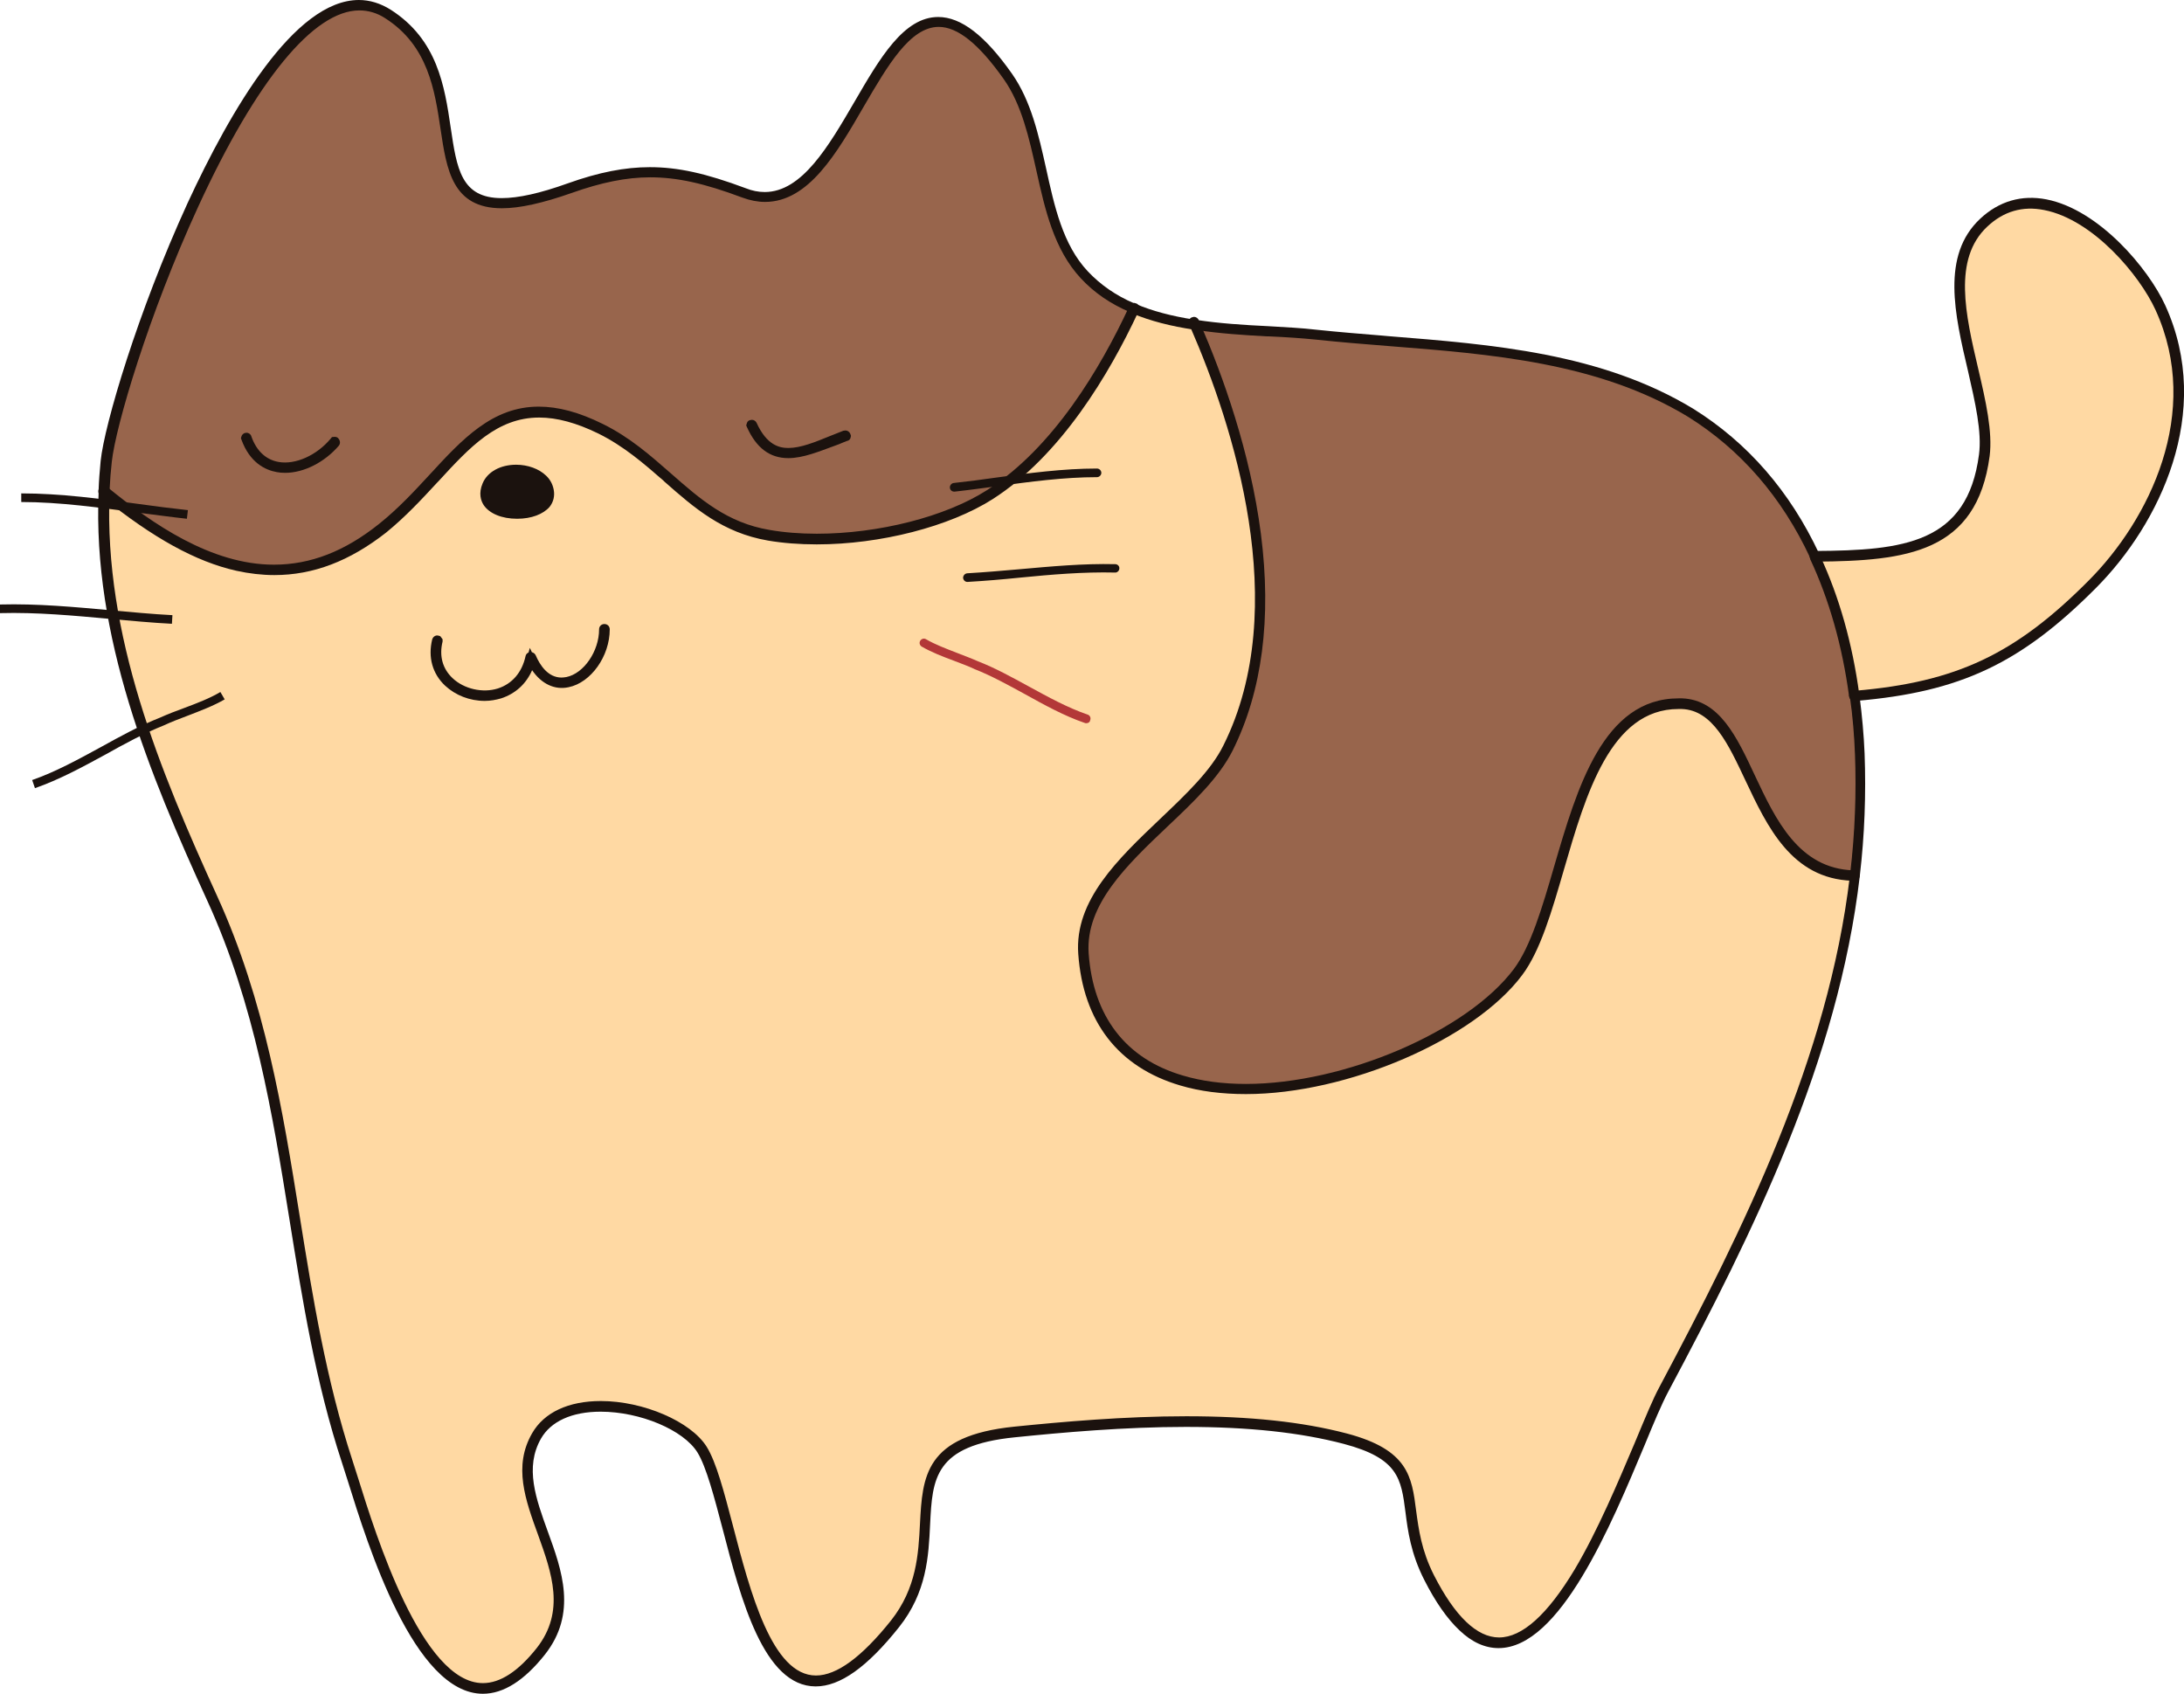 <?xml version="1.0" standalone="no"?>
<svg version="1.1" x="0" y="0" width="100%" height="100%" viewBox="0 0 861 667.7" xmlns="http://www.w3.org/2000/svg" xmlns:xlink="http://www.w3.org/1999/xlink">
  <style type="text/css">.st1{stroke:none;stroke-width:1;stroke-linecap:butt;stroke-linejoin:miter;fill:#ffd9a3;fill-opacity:1;fill-rule:nonZero;}
.st2{stroke:none;stroke-width:1;stroke-linecap:butt;stroke-linejoin:miter;fill:#98654c;fill-opacity:1;fill-rule:nonZero;}
.st3{stroke:none;stroke-width:1;stroke-linecap:butt;stroke-linejoin:miter;fill:#ffd9a3;fill-opacity:1;fill-rule:nonzero;}
.st4{stroke:none;stroke-width:1;stroke-linecap:butt;stroke-linejoin:miter;fill:#98654c;fill-opacity:1;fill-rule:nonzero;}
.st5{stroke:none;stroke-width:1;stroke-linecap:butt;stroke-linejoin:miter;fill:#1b120e;fill-opacity:1;fill-rule:nonZero;}
.st6{stroke:none;stroke-width:1;stroke-linecap:butt;stroke-linejoin:miter;fill:#1b120e;fill-opacity:1;fill-rule:nonzero;}
.st7{stroke:none;stroke-width:1;stroke-linecap:butt;stroke-linejoin:miter;fill:#1b120e;fill-opacity:1;fill-rule:nonZero;}
.st8{stroke:none;stroke-width:1;stroke-linecap:butt;stroke-linejoin:miter;fill:#1b120e;fill-opacity:1;fill-rule:nonZero;}
.st9{stroke:none;stroke-width:1;stroke-linecap:butt;stroke-linejoin:miter;fill:#1b120e;fill-opacity:1;fill-rule:nonZero;}
.st10{stroke:none;stroke-width:1;stroke-linecap:butt;stroke-linejoin:miter;fill:#1b120e;fill-opacity:1;fill-rule:nonZero;}
.st11{stroke:none;stroke-width:1;stroke-linecap:butt;stroke-linejoin:miter;fill:#1b120e;fill-opacity:1;fill-rule:nonZero;}
.st12{stroke:none;stroke-width:1;stroke-linecap:butt;stroke-linejoin:miter;fill:#1b120e;fill-opacity:1;fill-rule:nonZero;}
.st13{stroke:none;stroke-width:1;stroke-linecap:butt;stroke-linejoin:miter;fill:#1b120e;fill-opacity:1;fill-rule:nonzero;}
.st14{stroke:none;stroke-width:1;stroke-linecap:butt;stroke-linejoin:miter;fill:#1b120e;fill-opacity:1;fill-rule:nonzero;}
.st15{stroke:none;stroke-width:1;stroke-linecap:butt;stroke-linejoin:miter;fill:#1b120e;fill-opacity:1;fill-rule:nonZero;}
.st16{stroke:none;stroke-width:1;stroke-linecap:butt;stroke-linejoin:miter;fill:#1b120e;fill-opacity:1;fill-rule:nonZero;}
.st17{stroke:none;stroke-width:1;stroke-linecap:butt;stroke-linejoin:miter;fill:#1b120e;fill-opacity:1;fill-rule:nonZero;}
.st18{stroke:none;stroke-width:1;stroke-linecap:butt;stroke-linejoin:miter;fill:#1b120e;fill-opacity:1;fill-rule:nonZero;}
.st19{stroke:none;stroke-width:1;stroke-linecap:butt;stroke-linejoin:miter;fill:#1b120e;fill-opacity:1;fill-rule:nonZero;}
.st20{stroke:none;stroke-width:1;stroke-linecap:butt;stroke-linejoin:miter;fill:#1b120e;fill-opacity:1;fill-rule:nonZero;}
.st21{stroke:none;stroke-width:1;stroke-linecap:butt;stroke-linejoin:miter;fill:#1b120e;fill-opacity:1;fill-rule:nonZero;}
.st22{stroke:none;stroke-width:1;stroke-linecap:butt;stroke-linejoin:miter;fill:#1b120e;fill-opacity:1;fill-rule:nonZero;}
.st23{stroke:none;stroke-width:1;stroke-linecap:butt;stroke-linejoin:miter;fill:#1b120e;fill-opacity:1;fill-rule:nonZero;}
.st24{stroke:none;stroke-width:1;stroke-linecap:butt;stroke-linejoin:miter;fill:#1b120e;fill-opacity:1;fill-rule:nonZero;}
.st25{stroke:none;stroke-width:1;stroke-linecap:butt;stroke-linejoin:miter;fill:#1b120e;fill-opacity:1;fill-rule:nonZero;}</style>
  <defs/>
  <g id="组2">
    <g id="组3">
      <g id="组4">
        <g id="XMLID_4_">
          <g id="组5">
            <g id="组6">
              <path class="st1" id="路径53" d="M 851.279 121.4 C 870.179 162.7 848.679 205.6 824.679 229.9 C 795.479 259.3 771.879 270.4 731.379 273.9 C 729.079 257.3 724.579 238.1 715.979 219.7 C 751.879 219.5 777.679 216.4 782.579 179.6 C 783.879 170.2 781.079 158.3 778.179 145.8 C 773.079 124.1 767.879 101.5 782.279 88 C 789.079 81.6 797.079 79.3 806.179 81.1 C 826.179 85 844.879 107.5 851.279 121.4  Z " style="fill:rgb(255, 217, 163)"/>
            </g>
            <g id="组7">
              <path class="st2" id="路径54" d="M 732.579 297 C 733.179 313.3 732.479 329.1 730.679 344.7 C 707.979 344 698.579 324 690.379 306.4 C 683.379 291.5 676.779 277.4 663.179 276.9 C 662.679 276.9 662.179 276.9 661.779 276.9 C 633.279 276.9 623.179 311.4 614.279 341.9 C 609.479 358.2 605.079 373.7 598.179 382.8 C 576.179 412.3 509.479 438.3 465.879 425.6 C 442.579 418.7 429.279 401.5 427.479 375.9 C 426.079 356 442.779 340 458.979 324.6 C 469.379 314.7 479.279 305.3 484.379 295 C 495.879 272 499.579 243.6 495.379 210.6 C 491.279 178.6 480.479 148.7 471.779 128.7 C 481.179 130.1 490.879 130.6 500.179 131.2 C 506.779 131.6 512.979 131.9 518.979 132.6 C 528.179 133.6 537.779 134.3 546.979 135.1 C 588.079 138.4 630.579 141.7 666.179 163.3 C 689.679 178 705.079 198.3 714.979 219.5 C 714.979 219.5 715.079 219.7 715.079 219.7 C 723.779 238.3 728.279 257.7 730.579 274.5 C 730.579 274.5 730.579 274.5 730.579 274.5 C 731.779 282.7 732.379 290.3 732.579 297  Z " style="fill:rgb(152, 101, 76)"/>
            </g>
            <g id="组8">
              <path class="st3" id="复合路径1" d="M 689.779 306.7 C 698.079 324.5 707.579 344.6 730.679 345.4 C 722.279 416.7 690.379 481.9 655.379 547.5 C 652.979 552.1 649.779 559.6 646.179 568.3 C 639.579 584 631.379 603.7 621.979 619.4 C 612.579 635.2 601.979 647 590.779 647 C 581.379 647 572.179 638.4 563.579 621.5 C 558.479 611.5 557.379 603.1 556.379 595.6 C 554.679 582.3 553.479 572.7 530.379 566.6 C 513.079 562.1 492.479 559.8 467.479 559.8 C 443.179 559.8 418.579 562 399.779 563.9 C 365.879 567.3 365.079 582 364.179 600.6 C 363.579 612.7 362.879 626.5 352.379 639.7 C 340.579 654.5 330.179 662.1 321.479 662.1 C 302.979 662.1 294.179 628.7 287.179 601.8 C 283.679 588.5 280.679 577 276.979 571.1 C 271.079 561.6 253.079 553.9 236.779 553.9 C 224.579 553.9 215.479 558.1 211.079 565.7 C 203.979 578 208.679 590.9 213.579 604.5 C 219.079 619.7 224.779 635.4 212.779 650.7 C 205.179 660.3 197.679 665.2 190.279 665.2 C 190.279 665.2 190.279 665.2 190.279 665.2 C 164.979 665.2 147.079 607.7 139.479 583.2 C 138.579 580.4 137.779 577.9 137.179 576 C 126.779 544.4 121.479 511.7 116.379 480 C 109.679 438.3 102.679 395.1 83.979 354.1 C 61.079 304 39.079 250.6 41.279 194.5 C 61.179 210.6 77.779 219.7 93.579 223.3 C 98.479 224.4 103.379 225 108.179 225 C 123.079 225 137.179 219.5 150.879 208.4 C 158.579 202.2 164.979 195.2 171.179 188.5 C 188.679 169.6 203.779 153.2 236.279 169.2 C 246.779 174.4 254.879 181.5 262.679 188.4 C 274.279 198.6 285.179 208.2 302.679 211.2 C 330.679 216 368.179 209 389.979 195.2 C 416.779 178.1 435.579 146.1 446.879 122 C 454.379 125.1 462.579 127.1 470.879 128.3 C 487.779 167.3 511.279 239.3 483.679 294.5 C 478.579 304.7 468.779 314 458.379 323.9 C 442.079 339.4 425.179 355.5 426.579 375.8 C 428.379 401.8 441.879 419.2 465.579 426.2 C 473.479 428.5 482.079 429.5 491.079 429.5 C 532.079 429.5 580.579 407.5 598.779 383.1 C 605.679 373.8 610.179 358.3 614.979 341.9 C 623.779 311.7 633.779 277.5 661.779 277.5 C 662.179 277.5 662.679 277.5 663.179 277.5 C 676.379 278.1 682.879 292 689.779 306.7  Z M 238.579 248.1 C 238.579 247.9 238.379 247.7 238.179 247.7 C 237.979 247.7 237.779 247.9 237.779 248.1 C 237.779 257.6 231.279 266.9 223.579 268.5 C 217.779 269.7 212.779 266.3 209.579 258.8 C 209.479 258.6 209.379 258.6 209.179 258.6 C 208.979 258.6 208.879 258.7 208.879 258.9 C 207.379 266 203.079 271 196.779 272.9 C 190.079 275 182.179 273.1 177.179 268.4 C 172.779 264.3 171.279 258.7 172.779 252.5 C 172.779 252.3 172.679 252.1 172.479 252 C 172.279 251.9 172.079 252.1 171.979 252.3 C 170.379 258.7 172.079 264.6 176.579 268.9 C 180.379 272.5 185.679 274.5 190.979 274.5 C 192.979 274.5 194.979 274.2 196.879 273.6 C 203.079 271.7 207.379 266.9 209.179 260.1 C 212.579 267.1 217.779 270.4 223.579 269.2 C 231.779 267.7 238.579 257.9 238.579 248.1  Z M 215.279 198.7 C 216.579 197.2 216.979 195.4 216.579 193.3 C 216.179 191.5 215.379 190 214.079 188.7 C 211.679 186.3 207.679 184.9 203.479 184.9 C 197.979 184.9 193.479 187.3 191.879 191.2 C 190.779 193.9 190.879 196.2 192.179 198.2 C 194.079 201.1 198.579 202.9 203.979 202.9 C 208.879 202.8 213.179 201.2 215.279 198.7  Z " style="fill:rgb(255, 217, 163)"/>
            </g>
            <g id="组9">
              <path class="st4" id="复合路径2" d="M 427.179 108.7 C 432.579 114.5 439.079 118.7 446.279 121.8 C 435.179 145.8 416.279 177.7 389.679 194.7 C 368.079 208.5 330.779 215.3 302.979 210.6 C 285.679 207.7 274.879 198.1 263.379 188 C 255.479 181.1 247.379 173.9 236.779 168.7 C 203.679 152.4 188.379 169 170.779 188.1 C 164.579 194.8 158.179 201.7 150.579 207.9 C 110.279 240.5 72.879 219.1 41.479 193.6 C 41.679 189.7 41.979 185.8 42.379 181.9 C 43.879 167.8 56.879 123.7 76.479 80.9 C 99.679 30.3 122.779 2.4 141.579 2.4 C 145.479 2.4 149.179 3.5 152.779 5.8 C 170.379 17 172.979 34.9 175.379 50.6 C 177.779 66.6 179.879 80.4 197.979 80.4 C 204.879 80.4 213.579 78.5 224.779 74.5 C 236.779 70.2 246.879 68.2 256.379 68.2 C 267.179 68.2 277.879 70.6 293.379 76.3 C 296.179 77.3 298.979 77.9 301.679 77.9 C 317.779 77.9 328.679 59.2 339.179 41.1 C 348.779 24.5 357.879 8.9 370.079 8.9 C 378.179 8.9 387.079 15.9 397.179 30.3 C 404.479 40.6 407.379 54 410.279 66.9 C 413.379 82.1 416.879 97.7 427.179 108.7  Z M 333.279 172 C 333.479 171.9 333.579 171.7 333.479 171.5 C 333.379 171.3 333.179 171.2 332.979 171.3 C 331.279 171.9 329.479 172.7 327.779 173.4 C 315.379 178.4 303.679 183.2 296.679 167.4 C 296.579 167.2 296.379 167.1 296.179 167.2 C 295.979 167.3 295.879 167.5 295.979 167.7 C 299.779 176.2 304.979 178.9 310.779 178.9 C 316.179 178.9 322.279 176.5 328.179 174 C 329.779 173.3 331.579 172.6 333.279 172  Z M 132.279 174.4 C 132.479 174.2 132.379 174 132.279 173.8 C 132.079 173.7 131.879 173.7 131.779 173.9 C 125.879 181 116.879 185 109.679 183.7 C 104.079 182.7 99.979 178.8 97.679 172.5 C 97.579 172.3 97.379 172.2 97.179 172.3 C 96.979 172.4 96.879 172.6 96.979 172.8 C 99.979 181.2 105.479 183.8 109.579 184.5 C 110.479 184.7 111.579 184.7 112.479 184.7 C 119.279 184.7 126.979 180.8 132.279 174.4  Z " style="fill:rgb(152, 101, 76)"/>
            </g>
            <g id="组10">
              <path class="st5" id="路径61" d="M 215.779 193.4 C 216.179 195.2 215.779 196.8 214.679 198.2 C 212.779 200.5 208.579 202 203.879 202 C 198.779 202 194.479 200.3 192.779 197.7 C 191.579 195.9 191.579 193.8 192.579 191.4 C 194.379 187.1 199.379 185.6 203.479 185.6 C 207.479 185.6 211.179 187 213.479 189.2 C 214.679 190.4 215.479 191.8 215.779 193.4  Z " style="fill:rgb(27, 18, 14)"/>
            </g>
          </g>
          <g id="组11">
            <g id="组12">
              <path class="st6" id="复合路径3" d="M 190.379 667.7 C 190.379 667.7 190.379 667.7 190.379 667.7 C 163.179 667.7 144.979 609 137.179 584 C 137.179 584 134.879 576.8 134.879 576.8 C 124.379 545 119.179 512.2 114.079 480.5 C 107.379 438.8 100.379 395.9 81.779 355.2 C 58.779 304.9 36.479 250.9 38.879 194 C 38.879 193.9 38.879 193.5 38.879 193.1 C 38.979 189.7 39.279 185.9 39.679 181.7 C 41.179 167.4 54.279 123 73.979 80 C 90.879 43.5 116.079 0 141.479 0 C 145.779 0 149.979 1.3 153.979 3.8 C 172.479 15.6 175.279 34 177.679 50.3 C 180.079 66.5 181.779 78.1 197.779 78.1 C 204.379 78.1 212.879 76.2 223.779 72.3 C 236.079 67.9 246.379 65.9 256.179 65.9 C 267.279 65.9 278.179 68.3 293.979 74.2 C 296.479 75.2 298.979 75.7 301.479 75.7 C 316.179 75.7 326.679 57.6 336.879 40.1 C 346.879 22.9 356.279 6.7 369.879 6.7 C 378.879 6.7 388.379 14 398.979 29.1 C 406.479 39.8 409.479 53.3 412.379 66.3 C 415.679 81.3 418.979 96.5 428.879 107 C 433.779 112.2 439.879 116.5 447.179 119.6 C 447.479 119.7 447.579 119.8 447.679 119.8 C 454.279 122.6 461.779 124.6 470.779 126 C 470.779 126 471.579 126.1 471.579 126.1 C 480.779 127.5 489.979 128.1 500.279 128.6 C 507.079 129 513.179 129.3 519.179 130 C 527.679 130.9 536.479 131.6 544.979 132.3 C 544.979 132.3 547.179 132.5 547.179 132.5 C 588.579 135.8 631.279 139.2 667.479 161.1 C 688.979 174.5 705.679 193.7 717.179 218.3 C 717.279 218.6 717.479 218.9 717.579 219.2 C 725.079 235.3 730.279 253.7 732.979 273.7 C 732.979 274 732.979 274.1 733.079 274.3 C 734.079 282.1 734.779 289.7 735.079 297 C 735.679 313 735.079 329.3 733.179 345.4 C 724.679 418.2 691.179 485.8 657.579 548.8 C 655.179 553.3 651.879 561.1 648.479 569.4 C 635.079 601.4 614.979 649.7 590.779 649.7 C 585.479 649.7 580.279 647.4 575.379 642.7 C 570.579 638.2 565.879 631.5 561.479 622.8 C 556.179 612.4 554.979 603.3 554.079 596.1 C 552.379 582.9 551.279 574.9 529.779 569.2 C 512.679 564.7 492.279 562.5 467.479 562.5 C 443.279 562.5 418.679 564.7 400.079 566.6 C 368.279 569.8 367.579 582.9 366.679 600.9 C 366.079 613.5 365.379 627.7 354.379 641.5 C 341.879 657.2 331.179 664.8 321.579 664.8 C 301.079 664.8 292.079 630.4 284.879 602.7 C 281.579 590.2 278.479 578.3 274.979 572.6 C 269.479 563.7 252.379 556.5 236.779 556.5 C 225.479 556.5 217.179 560.3 213.279 567.1 C 206.779 578.5 211.279 590.8 215.979 603.8 C 221.479 618.9 227.679 636 214.779 652.3 C 206.679 662.5 198.479 667.7 190.379 667.7  Z M 141.479 3.4 C 117.979 3.4 93.579 45.8 77.179 81.3 C 57.579 124 44.679 167.9 43.179 182 C 42.779 186.2 42.479 189.9 42.279 193.4 C 42.279 193.4 42.279 193.6 42.279 193.6 C 42.279 193.6 42.279 194.1 42.279 194.1 C 39.879 250.3 61.979 303.7 84.879 353.7 C 103.679 394.8 110.679 438 117.379 479.7 C 122.479 511.5 127.779 544.1 138.179 575.7 C 138.179 575.7 140.479 582.9 140.479 582.9 C 148.079 607.2 165.779 664.3 190.379 664.3 C 190.379 664.3 190.379 664.3 190.379 664.3 C 197.379 664.3 204.779 659.6 212.079 650.2 C 223.779 635.3 218.179 619.9 212.679 604.9 C 207.679 591.1 202.979 578.1 210.179 565.3 C 214.679 557.4 224.079 553 236.679 553 C 253.279 553 271.679 560.9 277.679 570.7 C 281.479 576.8 284.479 588.3 287.979 601.7 C 294.879 628.2 303.579 661.3 321.379 661.3 C 329.879 661.3 339.779 654.1 351.579 639.3 C 361.879 626.4 362.579 612.7 363.179 600.7 C 364.179 582.4 364.979 566.6 399.579 563.1 C 418.379 561.2 442.979 559 467.379 559 C 492.479 559 513.179 561.2 530.479 565.8 C 554.179 572 555.479 581.9 557.279 595.5 C 558.179 602.9 559.279 611.3 564.279 621.1 C 568.579 629.5 572.979 635.8 577.479 640 C 581.779 644 586.279 646.1 590.579 646.1 C 612.479 646.1 632.079 599.1 645.079 568 C 648.579 559.6 651.879 551.7 654.379 547 C 687.779 484.3 721.179 417 729.579 344.8 C 731.479 328.8 732.079 312.7 731.479 296.9 C 731.179 289.7 730.579 282.3 729.579 274.8 C 729.579 274.8 729.479 274.5 729.479 274.2 C 726.779 254.4 721.679 236.3 714.279 220.3 C 714.179 219.9 714.079 219.8 713.979 219.6 C 702.779 195.6 686.479 176.9 665.579 163.9 C 630.079 142.4 587.679 139.1 546.779 135.8 C 546.779 135.8 544.579 135.6 544.579 135.6 C 536.079 134.9 527.179 134.2 518.679 133.3 C 512.779 132.7 506.679 132.3 499.979 132 C 489.679 131.4 480.279 130.8 471.079 129.4 C 471.079 129.4 470.279 129.3 470.279 129.3 C 460.979 127.9 453.179 125.8 446.479 122.9 C 446.079 122.7 445.879 122.6 445.679 122.5 C 438.079 119.3 431.579 114.8 426.379 109.2 C 415.879 98 412.479 82.3 409.179 67.2 C 406.279 54.2 403.379 41 396.279 30.9 C 386.379 16.8 377.779 9.9 369.979 9.9 C 358.279 9.9 349.379 25.3 339.879 41.6 C 329.179 60.1 318.179 79 301.479 79 C 298.679 79 295.779 78.4 292.779 77.3 C 277.379 71.6 266.779 69.2 256.179 69.2 C 246.679 69.2 236.779 71.2 224.879 75.4 C 213.579 79.4 204.779 81.4 197.779 81.4 C 178.879 81.4 176.779 67.2 174.279 50.8 C 171.979 35.2 169.279 17.6 152.079 6.6 C 148.679 4.5 145.079 3.4 141.479 3.4  Z " style="fill:rgb(27, 18, 14)"/>
            </g>
            <g id="组13">
              <path class="st7" id="路径64" d="M 190.379 666.9 C 163.779 666.9 145.679 608.6 137.879 583.7 C 136.979 580.9 136.179 578.5 135.579 576.5 C 125.179 544.7 119.879 512 114.779 480.3 C 108.079 438.5 101.079 395.6 82.479 354.8 C 59.579 304.8 37.379 251.1 39.579 194.5 C 39.579 194.5 39.579 193.6 39.579 193.6 C 39.779 189.2 40.079 185.3 40.479 181.7 C 41.979 167.5 54.979 123.2 74.779 80.2 C 98.379 29 121.979 0.8 141.479 0.8 C 145.679 0.8 149.779 2 153.579 4.5 C 171.779 16.1 174.479 34.4 176.979 50.5 C 179.379 66.4 181.179 78.9 197.879 78.9 C 204.479 78.9 213.079 77 224.179 73.1 C 236.379 68.8 246.579 66.7 256.379 66.7 C 267.379 66.7 278.279 69.1 293.879 74.9 C 296.579 75.9 299.179 76.4 301.579 76.4 C 316.779 76.4 327.379 58.1 337.579 40.4 C 347.479 23.4 356.779 7.4 369.979 7.4 C 378.679 7.4 387.979 14.6 398.479 29.5 C 405.879 40 408.879 53.4 411.779 66.4 C 415.079 81.5 418.479 96.8 428.479 107.5 C 433.479 112.8 439.479 117 446.979 120.2 C 446.979 120.2 447.779 120.6 447.779 120.6 C 454.379 123.4 462.079 125.4 471.279 126.7 C 471.679 126.8 471.879 126.8 472.079 126.8 C 481.279 128.1 490.579 128.7 499.579 129.2 C 499.579 129.2 500.379 129.2 500.379 129.2 C 507.179 129.6 513.279 129.9 519.279 130.6 C 528.679 131.6 538.479 132.4 547.279 133.1 C 588.679 136.4 631.279 139.8 667.279 161.5 C 688.679 174.8 705.279 194 716.679 218.4 C 716.679 218.4 713.579 219.8 713.579 219.8 C 702.479 196 686.279 177.3 665.479 164.3 C 630.179 142.9 587.979 139.6 547.179 136.4 C 538.279 135.7 528.379 134.9 518.979 133.9 C 513.079 133.3 506.979 132.9 500.279 132.6 C 500.279 132.6 499.479 132.6 499.479 132.6 C 490.379 132.1 480.979 131.5 471.779 130.1 C 471.579 130.1 471.279 130 470.979 130 C 461.479 128.6 453.479 126.5 446.479 123.6 C 446.479 123.6 446.079 123.4 446.079 123.4 C 445.879 123.3 445.679 123.2 445.579 123.1 C 437.779 119.8 431.379 115.4 426.079 109.7 C 415.479 98.3 411.979 82.6 408.579 67.3 C 405.679 54.3 402.779 41.3 395.779 31.3 C 385.979 17.4 377.579 10.6 370.079 10.6 C 358.779 10.6 349.979 25.8 340.579 41.9 C 329.879 60.4 318.779 79.6 301.579 79.6 C 298.679 79.6 295.679 79 292.679 77.9 C 277.479 72.2 266.879 69.9 256.279 69.9 C 246.979 69.9 237.079 71.9 225.279 76.1 C 213.879 80.1 204.879 82.1 197.879 82.1 C 178.279 82.1 176.079 66.9 173.679 50.9 C 171.379 35.5 168.779 18 151.879 7.2 C 148.679 5.1 145.179 4.1 141.679 4.1 C 123.679 4.1 101.079 31.6 78.079 81.6 C 58.479 124.3 45.579 168.1 44.079 182 C 43.679 185.5 43.379 189.3 43.179 193.6 C 43.179 193.6 43.179 194.5 43.179 194.5 C 40.979 250.5 62.979 303.7 85.679 353.4 C 104.479 394.6 111.479 437.8 118.179 479.6 C 123.279 511.4 128.579 544 138.879 575.5 C 139.479 577.4 140.279 579.9 141.179 582.7 C 148.079 604.8 166.279 663.5 190.379 663.5 C 197.179 663.5 204.279 658.9 211.579 649.7 C 222.979 635.2 217.479 620 212.179 605.2 C 207.079 591.2 202.279 578 209.779 565 C 214.479 556.8 224.079 552.3 236.879 552.3 C 253.679 552.3 272.379 560.4 278.579 570.3 C 282.379 576.4 285.379 587.9 288.879 601.2 C 295.779 627.7 304.379 660.5 321.679 660.5 C 329.879 660.5 339.779 653.2 351.279 638.8 C 361.379 626 362.079 612.6 362.679 600.7 C 363.679 582.1 364.479 566 399.879 562.4 C 418.679 560.5 443.279 558.3 467.679 558.3 C 492.779 558.3 513.479 560.5 530.979 565.1 C 555.179 571.5 556.579 582.1 558.279 595.5 C 559.279 602.9 560.379 611.2 565.279 620.9 C 573.579 637.2 582.279 645.5 590.979 645.5 C 600.079 645.5 610.079 636.5 620.779 618.7 C 629.879 603.4 637.879 584.3 644.379 569 C 644.379 569 644.879 567.8 644.879 567.8 C 648.679 558.7 651.679 551.4 654.179 546.8 C 687.479 484.2 720.779 417.1 729.279 345.3 C 729.279 345.3 729.379 344.5 729.379 344.5 C 731.279 328.6 731.879 312.6 731.279 297.1 C 730.979 289.7 730.379 282.1 729.279 274.7 C 729.279 274.7 732.679 274.2 732.679 274.2 C 733.679 281.8 734.379 289.4 734.679 296.9 C 735.279 312.6 734.679 328.7 732.779 344.9 C 732.779 345 732.779 345.4 732.679 345.9 C 724.179 418.1 690.779 485.5 657.279 548.4 C 654.879 552.9 651.879 560.1 648.179 569.1 C 648.179 569.1 647.679 570.3 647.679 570.3 C 641.179 585.8 633.079 605 623.879 620.4 C 612.479 639.5 601.779 648.8 591.179 648.8 C 581.079 648.8 571.379 639.9 562.479 622.4 C 557.279 612.2 556.179 603.6 555.179 595.9 C 553.479 582.8 552.379 574.2 530.379 568.3 C 513.079 563.8 492.679 561.6 467.879 561.6 C 443.579 561.6 419.079 563.8 400.379 565.7 C 367.879 569 367.179 582.3 366.279 600.8 C 365.679 613.2 364.979 627.3 354.079 640.9 C 341.979 656.2 331.079 663.9 321.879 663.9 C 301.979 663.9 293.079 629.8 285.879 602.3 C 282.379 589 279.379 577.7 275.879 572 C 270.279 562.9 252.879 555.6 237.079 555.6 C 225.479 555.6 216.879 559.5 212.879 566.6 C 206.179 578.3 210.779 590.7 215.579 603.9 C 221.279 619.6 227.079 635.7 214.479 651.7 C 206.279 661.8 198.279 666.9 190.379 666.9  Z " style="fill:rgb(27, 18, 14)"/>
            </g>
            <g id="组14">
              <path class="st8" id="路径65" d="M 728.979 274.6 C 726.279 254.5 721.079 236.3 713.579 220.3 C 713.579 220.3 716.679 218.9 716.679 218.9 C 724.279 235.2 729.579 253.8 732.379 274.2 C 732.379 274.2 728.979 274.6 728.979 274.6  Z " style="fill:rgb(27, 18, 14)"/>
            </g>
            <g id="组15">
              <path class="st9" id="路径66" d="M 731.079 276.4 C 731.079 276.4 731.079 276.4 731.079 276.4 C 730.179 276.4 729.379 275.9 729.079 275 C 729.079 275 728.979 274.4 728.979 274.4 C 728.979 273.3 729.779 272.4 730.779 272.3 C 730.779 272.3 731.379 272.3 731.379 272.3 C 771.279 268.9 794.579 257.9 823.479 228.8 C 847.179 205 868.279 162.7 849.779 122.2 C 843.579 108.6 825.279 86.6 805.879 82.8 C 797.379 81.1 789.879 83.3 783.479 89.3 C 769.779 102.1 774.879 124.1 779.879 145.4 C 782.879 158.2 785.579 170.2 784.379 179.8 C 779.279 217.9 751.679 221.1 716.079 221.4 C 716.079 221.4 714.779 221.4 714.779 221.4 C 714.779 221.4 713.679 220.3 713.679 220.3 C 713.679 220.3 713.479 219.9 713.479 219.9 C 713.479 219.9 713.379 219.3 713.379 219.3 C 713.379 218.1 714.279 217.2 715.479 217.2 C 750.579 217 775.579 214.2 780.179 179.2 C 781.379 170.3 778.679 158.7 775.879 146.4 C 770.579 123.9 765.179 100.7 780.679 86.2 C 788.079 79.3 796.979 76.7 806.779 78.6 C 827.579 82.7 846.979 105.9 853.579 120.3 C 872.979 162.7 851.079 206.8 826.479 231.6 C 796.779 261.5 772.879 272.8 731.779 276.3 C 731.379 276.4 731.179 276.4 731.079 276.4  Z " style="fill:rgb(27, 18, 14)"/>
            </g>
            <g id="组16">
              <path class="st10" id="路径67" d="M 491.179 431.3 C 481.679 431.3 472.979 430.2 465.279 427.9 C 440.879 420.7 426.979 402.8 425.079 376 C 423.579 354.9 440.779 338.6 457.379 322.8 C 467.679 313 477.379 303.8 482.279 293.9 C 509.579 239.3 485.979 167.3 469.379 129.2 C 469.279 129 469.179 128.7 469.079 128.5 C 469.079 128.5 468.779 127.8 468.779 127.8 C 468.379 126.7 468.779 125.5 469.879 125.1 C 469.879 125.1 470.679 124.9 470.679 124.9 C 471.479 124.9 472.279 125.4 472.579 126.2 C 472.779 126.5 472.879 126.9 473.079 127.3 C 473.079 127.3 473.379 128 473.379 128 C 481.879 147.7 492.879 177.9 497.079 210.4 C 501.379 243.8 497.579 272.5 485.979 295.8 C 480.679 306.4 470.779 315.9 460.179 325.9 C 444.279 341 427.879 356.6 429.179 375.8 C 430.979 400.7 443.779 417.4 466.379 424 C 473.779 426.2 482.079 427.3 491.179 427.3 C 530.079 427.3 578.479 406.5 596.879 381.9 C 603.479 373 607.979 357.8 612.679 341.6 C 621.779 310.4 632.079 275.3 661.779 275.3 C 661.779 275.3 663.179 275.3 663.179 275.3 C 677.879 275.9 684.679 290.4 691.879 305.8 C 699.979 323 709.079 342.4 730.679 343.1 C 730.679 343.1 731.179 343.2 731.179 343.2 C 731.579 343.2 732.179 343.4 732.579 343.9 C 732.579 343.9 733.079 344.5 733.079 344.5 C 733.079 344.5 733.079 345.5 733.079 345.5 C 733.079 346.2 732.279 347.1 731.279 347.3 C 730.879 347.3 730.579 347.3 730.179 347.2 C 706.279 346.4 696.679 325.8 688.079 307.6 C 681.379 293.4 675.179 279.9 662.979 279.5 C 662.979 279.5 661.679 279.5 661.679 279.5 C 634.979 279.5 625.179 313.1 616.579 342.7 C 611.779 359.2 607.279 374.8 600.079 384.4 C 581.179 409.7 531.279 431.3 491.179 431.3  Z " style="fill:rgb(27, 18, 14)"/>
            </g>
            <g id="组17">
              <path class="st11" id="路径68" d="M 108.179 226.7 C 103.279 226.7 98.179 226.1 93.179 225 C 77.179 221.4 60.379 212.1 40.279 195.9 C 40.279 195.9 39.379 195.1 39.379 195.1 C 38.679 194.6 38.579 193.4 39.079 192.5 C 39.079 192.5 39.279 192 39.279 192 C 39.279 192 39.979 191.7 39.979 191.7 C 40.179 191.6 40.579 191.5 40.879 191.5 C 40.879 191.5 41.479 191.5 41.479 191.5 C 41.479 191.5 42.679 192.3 42.679 192.3 C 59.979 206.4 83.179 222.6 107.979 222.6 C 122.479 222.6 135.979 217.3 149.479 206.5 C 156.979 200.5 163.279 193.7 169.379 187.1 C 182.179 173.2 194.079 160.3 212.379 160.3 C 220.079 160.3 228.279 162.5 237.579 167.1 C 248.379 172.4 256.579 179.7 264.579 186.7 C 276.079 196.8 286.679 206.1 303.379 208.9 C 309.079 209.9 315.379 210.4 321.979 210.4 C 346.379 210.4 372.679 203.7 388.979 193.3 C 415.379 176.5 433.979 144.8 444.979 121.2 C 445.079 121.1 445.079 121 445.179 120.9 C 445.179 120.9 445.179 119.6 445.179 119.6 C 445.179 119.6 446.379 119.6 446.379 119.6 C 446.679 119.5 446.879 119.4 447.179 119.4 C 447.179 119.4 448.179 119.7 448.179 119.7 C 448.979 120.2 449.379 121 449.179 121.9 C 449.179 121.9 448.979 122.5 448.979 122.5 C 448.879 122.7 448.779 122.9 448.679 123.1 C 437.479 147.1 418.379 179.5 391.279 196.8 C 374.279 207.6 347.079 214.6 321.979 214.6 C 315.179 214.6 308.679 214.1 302.779 213.1 C 284.879 210 273.779 200.3 261.979 189.9 C 261.979 189.9 261.579 189.5 261.579 189.5 C 253.879 182.8 245.979 175.9 235.879 170.9 C 227.279 166.7 219.579 164.6 212.579 164.6 C 195.979 164.6 185.179 176.3 172.779 189.8 C 172.779 189.8 172.379 190.2 172.379 190.2 C 166.279 196.8 159.879 203.7 152.279 209.9 C 137.879 221.2 123.479 226.7 108.179 226.7  Z " style="fill:rgb(27, 18, 14)"/>
            </g>
            <g id="组18">
              <path class="st12" id="路径69" d="M 310.779 180.6 C 303.479 180.6 298.179 176.6 294.479 168.4 C 294.479 168.4 294.179 167.7 294.179 167.7 C 294.179 167.7 294.479 166.7 294.479 166.7 C 294.679 166.1 295.179 165.7 295.779 165.6 C 295.779 165.6 296.379 165.5 296.379 165.5 C 297.179 165.5 297.879 165.9 298.279 166.7 C 302.279 175.5 307.279 176.6 310.779 176.6 C 315.679 176.6 321.279 174.3 327.179 171.9 C 328.979 171.2 330.779 170.5 332.479 169.8 C 332.479 169.8 333.279 169.7 333.279 169.7 C 334.179 169.7 334.979 170.3 335.279 171.2 C 335.279 171.2 335.479 171.8 335.479 171.8 C 335.479 171.8 335.279 172.7 335.279 172.7 C 335.079 173.3 334.579 173.7 333.979 173.8 C 332.979 174.2 331.879 174.6 330.779 175.1 C 330.779 175.1 328.879 175.8 328.879 175.8 C 323.079 177.9 316.679 180.6 310.779 180.6  Z " style="fill:rgb(27, 18, 14)"/>
            </g>
            <g id="组19">
              <path class="st13" id="复合路径4" d="M 203.879 204.5 C 197.879 204.5 192.979 202.5 190.679 199.1 C 189.579 197.4 188.579 194.5 190.279 190.5 C 192.179 186 197.279 183.2 203.479 183.2 C 208.079 183.2 212.479 184.8 215.279 187.5 C 216.879 189 217.879 190.9 218.279 193 C 218.779 195.5 218.179 197.9 216.679 199.8 C 214.179 202.7 209.479 204.5 203.879 204.5  Z M 203.479 186.5 C 198.679 186.5 194.779 188.5 193.379 191.7 C 192.479 193.8 192.479 195.6 193.479 197.1 C 195.079 199.5 199.079 201 203.879 201 C 208.279 201 212.179 199.6 213.979 197.5 C 214.879 196.4 215.179 195.1 214.879 193.5 C 214.579 192 213.879 190.8 212.779 189.7 C 210.679 187.8 207.179 186.5 203.479 186.5  Z " style="fill:rgb(27, 18, 14)"/>
            </g>
            <g id="组20">
              <path class="st14" id="复合路径5" d="M 203.879 203.7 C 198.079 203.7 193.479 201.8 191.379 198.6 C 190.379 197.1 189.479 194.4 190.979 190.7 C 193.079 185.6 198.779 183.9 203.479 183.9 C 207.879 183.9 212.079 185.4 214.679 188 C 216.179 189.5 217.079 191.2 217.479 193.1 C 217.979 195.4 217.479 197.5 215.979 199.3 C 213.679 202 209.179 203.7 203.879 203.7  Z M 203.479 187.3 C 199.979 187.3 195.679 188.6 194.179 192.1 C 193.379 194 193.379 195.5 194.279 196.8 C 195.679 199 199.479 200.4 203.979 200.4 C 208.079 200.4 211.879 199.1 213.479 197.2 C 214.279 196.2 214.479 195.1 214.279 193.9 C 214.079 192.7 213.379 191.5 212.379 190.5 C 210.379 188.4 206.979 187.3 203.479 187.3  Z " style="fill:rgb(27, 18, 14)"/>
            </g>
            <g id="组21">
              <path class="st15" id="路径74" d="M 191.079 276.3 C 185.179 276.3 179.579 274.1 175.479 270.3 C 170.479 265.6 168.679 259.1 170.379 252.1 C 170.679 251.1 171.479 250.5 172.379 250.5 C 172.379 250.5 172.979 250.6 172.979 250.6 C 172.979 250.6 173.579 250.8 173.579 250.8 C 173.579 250.8 174.479 252 174.479 252 C 174.479 252 174.479 252.9 174.479 252.9 C 173.079 258.6 174.479 263.6 178.379 267.3 C 182.879 271.6 190.279 273.3 196.279 271.4 C 201.879 269.6 205.779 265.1 207.179 258.7 C 207.279 258 207.779 257.5 208.379 257.2 C 208.379 257.2 208.879 255.4 208.879 255.4 C 208.879 255.4 209.679 257.1 209.679 257.1 C 210.379 257.3 210.879 257.7 211.179 258.3 C 212.879 262.3 216.079 267.1 221.379 267.1 C 221.979 267.1 222.579 267 223.279 266.9 C 230.179 265.5 236.179 256.7 236.179 248.1 C 236.179 246.9 237.079 246 238.279 246 C 239.479 246 240.379 246.9 240.379 248.1 C 240.379 258.7 232.979 269.1 224.179 270.9 C 218.679 272.1 213.479 269.6 209.779 264.2 C 207.379 269.7 203.079 273.5 197.579 275.3 C 195.479 275.9 193.379 276.3 191.079 276.3  Z " style="fill:rgb(27, 18, 14)"/>
            </g>
            <g id="组22">
              <path class="st16" id="路径75" d="M 112.379 186.4 C 111.179 186.4 110.079 186.3 109.079 186.1 C 104.579 185.3 98.479 182.4 95.179 173.3 C 95.179 173.3 94.979 172.7 94.979 172.7 C 94.979 172.7 95.279 171.8 95.279 171.8 C 95.479 171.3 95.979 170.9 96.479 170.7 C 96.479 170.7 97.179 170.6 97.179 170.6 C 98.079 170.6 98.879 171.2 99.079 172 C 101.079 177.7 104.779 181.2 109.779 182.1 C 116.479 183.3 124.879 179.5 130.379 172.9 C 130.379 172.9 130.879 172.3 130.879 172.3 C 130.879 172.3 131.979 172.2 131.979 172.2 C 132.379 172.2 132.779 172.3 133.179 172.6 C 134.179 173.6 134.279 174.8 133.579 175.7 C 127.979 182.2 119.879 186.4 112.379 186.4  Z " style="fill:rgb(27, 18, 14)"/>
            </g>
          </g>
        </g>
      </g>
    </g>
    <g id="组23">
      <g id="组24">
        <g id="组25">
          <path class="st17" id="路径76" d="M 8.479 196.2 C 30.079 196.2 52.279 200.4 73.979 202.8 C 73.979 202.8 8.479 196.2 8.479 196.2  Z " style="fill:rgb(27, 18, 14)"/>
          <path class="st18" id="路径77" d="M 73.679 204.5 C 67.279 203.8 60.879 202.9 54.379 202.1 C 39.179 200.1 23.479 197.9 8.379 197.9 C 8.379 197.9 8.379 194.5 8.379 194.5 C 23.779 194.5 39.579 196.6 54.879 198.7 C 61.279 199.6 67.679 200.4 74.079 201.1 C 74.079 201.1 73.679 204.5 73.679 204.5  Z " style="fill:rgb(27, 18, 14)"/>
        </g>
        <g id="组26">
          <path class="st19" id="路径78" d="M -0.021 240 C 22.779 239.4 45.679 243 67.879 244.2 C 67.879 244.2 -0.021 240 -0.021 240  Z " style="fill:rgb(27, 18, 14)"/>
          <path class="st20" id="路径79" d="M 67.779 245.9 C 59.779 245.5 51.579 244.7 43.579 244 C 29.279 242.7 14.579 241.3 -0.021 241.7 C -0.021 241.7 -0.021 238.3 -0.021 238.3 C 14.779 237.9 29.579 239.3 43.979 240.6 C 51.879 241.3 60.079 242.1 67.979 242.5 C 67.979 242.5 67.779 245.9 67.779 245.9  Z " style="fill:rgb(27, 18, 14)"/>
        </g>
        <g id="组27">
          <path class="st21" id="路径80" d="M 13.279 309.1 C 30.679 303.1 46.879 291.1 63.779 284.5 C 71.579 280.9 80.579 278.5 87.779 274.3 C 87.779 274.3 13.279 309.1 13.279 309.1  Z " style="fill:rgb(27, 18, 14)"/>
          <path class="st22" id="路径81" d="M 13.779 310.7 C 13.779 310.7 12.679 307.5 12.679 307.5 C 21.879 304.3 30.979 299.3 39.779 294.5 C 47.379 290.3 55.179 286 63.079 282.9 C 66.179 281.5 69.579 280.2 72.879 279 C 77.679 277.2 82.679 275.3 86.879 272.8 C 86.879 272.8 88.579 275.7 88.579 275.7 C 84.079 278.3 78.979 280.2 74.079 282.1 C 70.879 283.3 67.479 284.6 64.479 286 C 56.679 289.1 48.979 293.3 41.479 297.5 C 32.479 302.4 23.279 307.4 13.779 310.7  Z " style="fill:rgb(27, 18, 14)"/>
        </g>
      </g>
      <g id="组28">
        <g id="组29">
          <path class="st23" id="路径82" d="M 376.179 193.8 C 375.279 193.8 374.579 193.2 374.479 192.3 C 374.379 191.4 375.079 190.5 375.979 190.4 C 381.479 189.8 386.979 189.1 392.479 188.3 C 405.579 186.5 419.179 184.7 432.479 184.7 C 433.379 184.7 434.179 185.5 434.179 186.4 C 434.179 187.3 433.379 188.1 432.479 188.1 C 419.479 188.1 405.979 189.9 392.979 191.7 C 387.479 192.4 381.879 193.2 376.379 193.8 C 376.279 193.8 376.279 193.8 376.179 193.8  Z " style="fill:rgb(27, 18, 14)"/>
        </g>
        <g id="组30">
          <path class="st24" id="路径83" d="M 381.379 229.4 C 380.479 229.4 379.779 228.7 379.679 227.8 C 379.679 226.9 380.379 226.1 381.279 226 C 388.079 225.6 395.079 225 401.879 224.4 C 414.279 223.3 426.979 222.1 439.679 222.4 C 440.579 222.4 441.379 223.2 441.279 224.1 C 441.279 225 440.379 225.8 439.579 225.7 C 427.079 225.4 414.379 226.5 402.179 227.7 C 395.379 228.4 388.279 229 381.379 229.4 C 381.379 229.4 381.379 229.4 381.379 229.4  Z " style="fill:rgb(27, 18, 14)"/>
        </g>
        <g id="组31">
          <path class="st25" id="路径84" d="M 428.279 285.1 C 428.079 285.1 427.879 285.1 427.679 285 C 419.479 282.2 411.579 277.8 403.979 273.6 C 397.579 270.1 390.879 266.4 384.279 263.8 C 381.579 262.5 378.679 261.5 375.879 260.4 C 371.579 258.8 367.179 257.1 363.379 254.9 C 362.579 254.4 362.279 253.4 362.779 252.6 C 363.279 251.8 364.279 251.5 365.079 252 C 368.679 254.1 372.979 255.7 377.079 257.3 C 379.879 258.4 382.879 259.5 385.579 260.7 C 392.279 263.3 398.979 267 405.579 270.6 C 413.079 274.7 420.879 279 428.779 281.7 C 429.679 282 430.179 283 429.779 283.9 C 429.679 284.7 428.979 285.1 428.279 285.1  Z " style="fill:#b33838"/>
        </g>
      </g>
    </g>
  </g>
</svg>